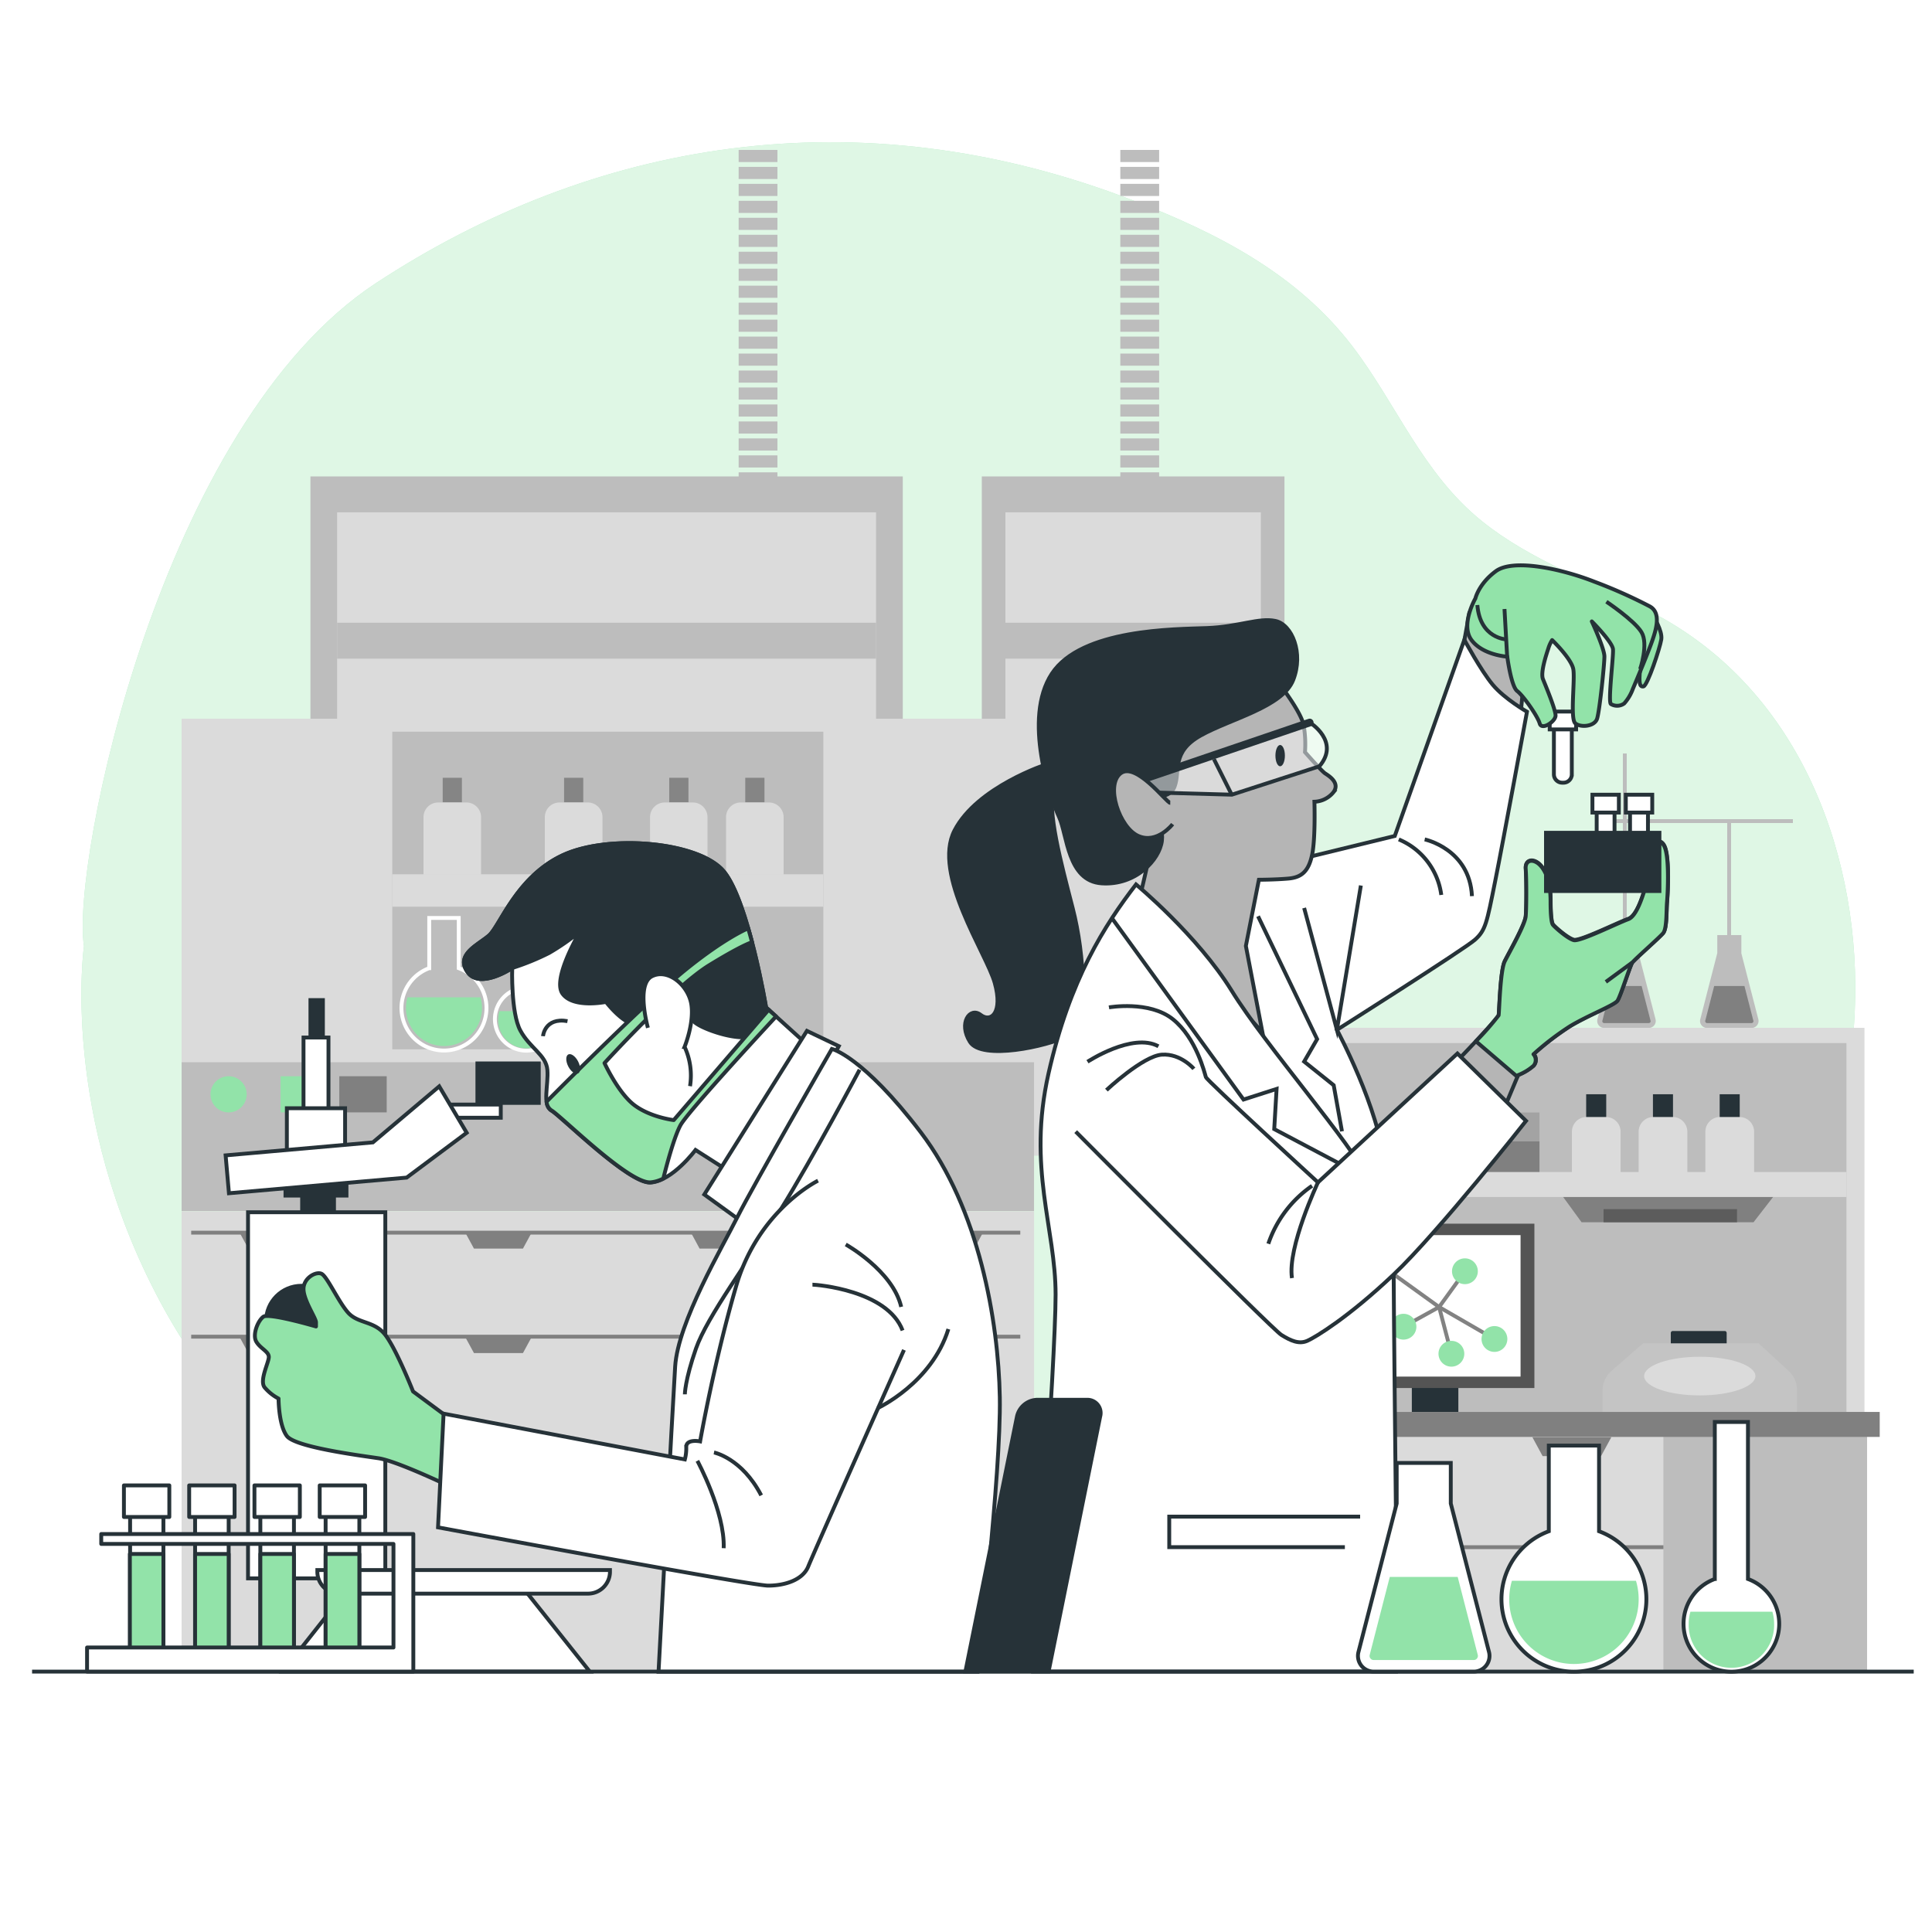<svg class="animated" id="freepik_stories-laboratory" xmlns="http://www.w3.org/2000/svg" viewBox="0 0 500 500" version="1.1" xmlns:xlink="http://www.w3.org/1999/xlink" xmlns:svgjs="http://svgjs.com/svgjs"><style>svg#freepik_stories-laboratory:not(.animated) .animable {opacity: 0;}svg#freepik_stories-laboratory.animated #freepik--Device--inject-10 {animation: 3s Infinite  linear floating;animation-delay: 0s;}svg#freepik_stories-laboratory.animated #freepik--characters-2--inject-10 {animation: 3s Infinite  linear floating;animation-delay: 0s;}svg#freepik_stories-laboratory.animated #freepik--character-1--inject-10 {animation: 3s Infinite  linear floating;animation-delay: 0s;}svg#freepik_stories-laboratory.animated #freepik--Bottles--inject-10 {animation: 1.5s Infinite  linear shake;animation-delay: 0s;}            @keyframes floating {                0% {                    opacity: 1;                    transform: translateY(0px);                }                50% {                    transform: translateY(-10px);                }                100% {                    opacity: 1;                    transform: translateY(0px);                }            }                    @keyframes shake {                10%, 90% {                    transform: translate3d(-1px, 0, 0);                  }                  20%, 80% {                    transform: translate3d(2px, 0, 0);                  }                  30%, 50%, 70% {                    transform: translate3d(-4px, 0, 0);                  }                  40%, 60% {                    transform: translate3d(4px, 0, 0);                  }            }        </style><g id="freepik--background-simple--inject-10" class="animable" style="transform-origin: 250.607px 232.606px;"><path d="M21.73,244.86S15.46,288.42,41.51,337c22.7,42.33,63.78,71.85,112.61,84.35,32.22,8.25,65.43,7.86,98.12,5.83,42.06-2.63,88.81-.17,127.63-16C440.31,386.52,477.24,321.93,480,262c1.81-38.73-13.08-83.21-52.69-103.63-14.67-7.55-31-13.17-43.8-23.5-15.39-12.38-22.1-30.36-33.59-45.35-14.2-18.53-34.53-29.08-56.6-37.62-71.72-27.74-140.16-15.29-196,21.36S18.39,223.51,21.73,244.86Z" style="fill: rgb(146, 227, 169); transform-origin: 250.607px 232.606px;" id="elbfkom9y50am" class="animable"></path><g id="elqcuf8zf2xgh"><path d="M21.73,244.86S15.46,288.42,41.51,337c22.7,42.33,63.78,71.85,112.61,84.35,32.22,8.25,65.43,7.86,98.12,5.83,42.06-2.63,88.81-.17,127.63-16C440.31,386.52,477.24,321.93,480,262c1.81-38.73-13.08-83.21-52.69-103.63-14.67-7.55-31-13.17-43.8-23.5-15.39-12.38-22.1-30.36-33.59-45.35-14.2-18.53-34.53-29.08-56.6-37.62-71.72-27.74-140.16-15.29-196,21.36S18.39,223.51,21.73,244.86Z" style="fill: rgb(255, 255, 255); opacity: 0.7; transform-origin: 250.607px 232.606px;" class="animable"></path></g></g><g id="freepik--Equipment--inject-10" class="animable" style="transform-origin: 266.735px 235.705px;"><rect x="80.34" y="123.3" width="153.3" height="175.73" style="fill: rgb(189, 189, 189); transform-origin: 156.99px 211.165px;" id="eljchdy33wr6" class="animable"></rect><rect x="87.25" y="132.59" width="139.47" height="166.43" style="fill: rgb(219, 219, 219); transform-origin: 156.985px 215.805px;" id="eltcp7l2xzsb" class="animable"></rect><rect x="87.25" y="161.16" width="139.47" height="9.3" style="fill: rgb(189, 189, 189); transform-origin: 156.985px 165.81px;" id="elzh6ufmv2yv" class="animable"></rect><rect x="191.16" y="38.8" width="10.04" height="3.14" style="fill: rgb(189, 189, 189); transform-origin: 196.18px 40.37px;" id="elaopsfj206p6" class="animable"></rect><rect x="191.16" y="43.19" width="10.04" height="3.14" style="fill: rgb(189, 189, 189); transform-origin: 196.18px 44.76px;" id="elie08bco4ic" class="animable"></rect><rect x="191.16" y="47.58" width="10.04" height="3.14" style="fill: rgb(189, 189, 189); transform-origin: 196.18px 49.15px;" id="elm13acmu7o8" class="animable"></rect><rect x="191.16" y="51.97" width="10.04" height="3.14" style="fill: rgb(189, 189, 189); transform-origin: 196.18px 53.54px;" id="elr3xpq7lex4c" class="animable"></rect><rect x="191.16" y="56.36" width="10.04" height="3.14" style="fill: rgb(189, 189, 189); transform-origin: 196.18px 57.93px;" id="elgju1kwytqoh" class="animable"></rect><rect x="191.16" y="60.76" width="10.04" height="3.14" style="fill: rgb(189, 189, 189); transform-origin: 196.18px 62.33px;" id="el13u8z3w2paa" class="animable"></rect><rect x="191.16" y="65.15" width="10.04" height="3.14" style="fill: rgb(189, 189, 189); transform-origin: 196.18px 66.72px;" id="eluhs9zwvgc69" class="animable"></rect><rect x="191.16" y="69.54" width="10.04" height="3.14" style="fill: rgb(189, 189, 189); transform-origin: 196.18px 71.11px;" id="elbke4k9me4mc" class="animable"></rect><rect x="191.16" y="73.93" width="10.04" height="3.14" style="fill: rgb(189, 189, 189); transform-origin: 196.18px 75.5px;" id="elgj700feb3kf" class="animable"></rect><rect x="191.16" y="78.32" width="10.04" height="3.14" style="fill: rgb(189, 189, 189); transform-origin: 196.18px 79.89px;" id="el25ac05ns7by" class="animable"></rect><rect x="191.16" y="82.72" width="10.04" height="3.14" style="fill: rgb(189, 189, 189); transform-origin: 196.18px 84.29px;" id="elxkvcyg7bzd" class="animable"></rect><rect x="191.16" y="87.11" width="10.04" height="3.14" style="fill: rgb(189, 189, 189); transform-origin: 196.18px 88.68px;" id="elyuf2u4u3uyn" class="animable"></rect><rect x="191.16" y="91.5" width="10.04" height="3.14" style="fill: rgb(189, 189, 189); transform-origin: 196.18px 93.07px;" id="el13hgf6totxd" class="animable"></rect><rect x="191.16" y="95.89" width="10.04" height="3.14" style="fill: rgb(189, 189, 189); transform-origin: 196.18px 97.46px;" id="el18nndrt0tpa" class="animable"></rect><rect x="191.16" y="100.28" width="10.04" height="3.14" style="fill: rgb(189, 189, 189); transform-origin: 196.18px 101.85px;" id="elafrdpp9li1t" class="animable"></rect><rect x="191.16" y="104.67" width="10.04" height="3.14" style="fill: rgb(189, 189, 189); transform-origin: 196.18px 106.24px;" id="elel538r8c3m" class="animable"></rect><rect x="191.16" y="109.07" width="10.04" height="3.14" style="fill: rgb(189, 189, 189); transform-origin: 196.18px 110.64px;" id="el6xdhc8y2wdg" class="animable"></rect><rect x="191.16" y="113.46" width="10.04" height="3.14" style="fill: rgb(189, 189, 189); transform-origin: 196.18px 115.03px;" id="eldthr1h3j7kp" class="animable"></rect><rect x="191.16" y="117.85" width="10.04" height="3.14" style="fill: rgb(189, 189, 189); transform-origin: 196.18px 119.42px;" id="eljv2flw98gxs" class="animable"></rect><rect x="191.16" y="122.24" width="10.04" height="3.14" style="fill: rgb(189, 189, 189); transform-origin: 196.18px 123.81px;" id="elc199nfdjgzb" class="animable"></rect><rect x="254.09" y="123.3" width="78.33" height="175.73" style="fill: rgb(189, 189, 189); transform-origin: 293.255px 211.165px;" id="elnw4z6df8ug" class="animable"></rect><rect x="260.2" y="132.59" width="66.11" height="166.43" style="fill: rgb(219, 219, 219); transform-origin: 293.255px 215.805px;" id="el4um5ew16mc" class="animable"></rect><rect x="260.2" y="161.16" width="66.11" height="9.3" style="fill: rgb(189, 189, 189); transform-origin: 293.255px 165.81px;" id="elcwd24uqxmdk" class="animable"></rect><rect x="289.94" y="38.8" width="10.04" height="3.14" style="fill: rgb(189, 189, 189); transform-origin: 294.96px 40.37px;" id="el024j7akbqgbg" class="animable"></rect><rect x="289.94" y="43.19" width="10.04" height="3.14" style="fill: rgb(189, 189, 189); transform-origin: 294.96px 44.76px;" id="elvb295w5odl" class="animable"></rect><rect x="289.94" y="47.58" width="10.04" height="3.14" style="fill: rgb(189, 189, 189); transform-origin: 294.96px 49.15px;" id="el4pzcgsxvyn" class="animable"></rect><rect x="289.94" y="51.97" width="10.04" height="3.14" style="fill: rgb(189, 189, 189); transform-origin: 294.96px 53.54px;" id="elf6lavut2858" class="animable"></rect><rect x="289.94" y="56.36" width="10.04" height="3.14" style="fill: rgb(189, 189, 189); transform-origin: 294.96px 57.93px;" id="el7svyvo5t7jj" class="animable"></rect><rect x="289.94" y="60.76" width="10.04" height="3.14" style="fill: rgb(189, 189, 189); transform-origin: 294.96px 62.33px;" id="ell01a2qxhh58" class="animable"></rect><rect x="289.94" y="65.15" width="10.04" height="3.14" style="fill: rgb(189, 189, 189); transform-origin: 294.96px 66.72px;" id="el9h4yfcxkeeh" class="animable"></rect><rect x="289.94" y="69.54" width="10.04" height="3.14" style="fill: rgb(189, 189, 189); transform-origin: 294.96px 71.11px;" id="el1vefajlrfzn" class="animable"></rect><rect x="289.94" y="73.93" width="10.04" height="3.14" style="fill: rgb(189, 189, 189); transform-origin: 294.96px 75.5px;" id="elgu765606ls" class="animable"></rect><rect x="289.94" y="78.32" width="10.04" height="3.14" style="fill: rgb(189, 189, 189); transform-origin: 294.96px 79.89px;" id="elow5lhtsqcv8" class="animable"></rect><rect x="289.94" y="82.72" width="10.04" height="3.14" style="fill: rgb(189, 189, 189); transform-origin: 294.96px 84.29px;" id="el3hjd2qkwj08" class="animable"></rect><rect x="289.94" y="87.11" width="10.04" height="3.14" style="fill: rgb(189, 189, 189); transform-origin: 294.96px 88.68px;" id="el2rywo9ppghr" class="animable"></rect><rect x="289.94" y="91.5" width="10.04" height="3.14" style="fill: rgb(189, 189, 189); transform-origin: 294.96px 93.07px;" id="ela3c7yos09kj" class="animable"></rect><rect x="289.94" y="95.89" width="10.04" height="3.14" style="fill: rgb(189, 189, 189); transform-origin: 294.96px 97.46px;" id="elpxxsqz41wv" class="animable"></rect><rect x="289.94" y="100.28" width="10.04" height="3.14" style="fill: rgb(189, 189, 189); transform-origin: 294.96px 101.85px;" id="eletsms50j9bh" class="animable"></rect><rect x="289.94" y="104.67" width="10.04" height="3.14" style="fill: rgb(189, 189, 189); transform-origin: 294.96px 106.24px;" id="elxzzurwrvuv" class="animable"></rect><rect x="289.94" y="109.07" width="10.04" height="3.14" style="fill: rgb(189, 189, 189); transform-origin: 294.96px 110.64px;" id="el5nngmdd1vq9" class="animable"></rect><rect x="289.94" y="113.46" width="10.04" height="3.14" style="fill: rgb(189, 189, 189); transform-origin: 294.96px 115.03px;" id="eldez9afncz4" class="animable"></rect><rect x="289.94" y="117.85" width="10.04" height="3.14" style="fill: rgb(189, 189, 189); transform-origin: 294.96px 119.42px;" id="elhrkrw7z5vdg" class="animable"></rect><rect x="289.94" y="122.24" width="10.04" height="3.14" style="fill: rgb(189, 189, 189); transform-origin: 294.96px 123.81px;" id="el99p81zssbul" class="animable"></rect><rect x="47" y="274.8" width="220.61" height="38.64" style="fill: rgb(189, 189, 189); transform-origin: 157.305px 294.12px;" id="elvnkmbihybz" class="animable"></rect><path d="M63.84,283.21a4.68,4.68,0,1,1-4.67-4.68A4.67,4.67,0,0,1,63.84,283.21Z" style="fill: rgb(146, 227, 169); transform-origin: 59.16px 283.21px;" id="elqvgplevojqp" class="animable"></path><rect x="72.61" y="278.53" width="12.27" height="9.35" style="fill: rgb(146, 227, 169); transform-origin: 78.745px 283.205px;" id="ele9pkjum6jc" class="animable"></rect><rect x="87.81" y="278.53" width="12.27" height="9.35" style="fill: gray; transform-origin: 93.945px 283.205px;" id="elpnpw3zxcjc8" class="animable"></rect><rect x="47" y="186" width="220.61" height="88.91" style="fill: rgb(219, 219, 219); transform-origin: 157.305px 230.455px;" id="elvehsa94od6" class="animable"></rect><rect x="47" y="313.5" width="220.61" height="119.11" style="fill: rgb(219, 219, 219); transform-origin: 157.305px 373.055px;" id="el015pdiixk3exi" class="animable"></rect><rect x="101.52" y="189.36" width="111.56" height="82.2" style="fill: rgb(189, 189, 189); transform-origin: 157.3px 230.46px;" id="elxdj7r6q0nh" class="animable"></rect><path d="M105.46,258.1a9.84,9.84,0,1,0,18.88,0Z" style="fill: rgb(146, 227, 169); transform-origin: 114.9px 264.409px;" id="elzhkkoc2s1cf" class="animable"></path><path d="M118.72,250.56v-13h-7.64v13a11,11,0,1,0,7.64,0Z" style="fill: none; stroke: rgb(255, 255, 255); stroke-miterlimit: 10; transform-origin: 114.9px 254.718px;" id="elqhqf19rafwo" class="animable"></path><path d="M150,258.1a9.84,9.84,0,1,0,18.88,0Z" style="fill: rgb(146, 227, 169); transform-origin: 159.44px 264.409px;" id="eld7npi8yxadb" class="animable"></path><path d="M163.29,250.56v-13h-7.64v13a11,11,0,1,0,7.64,0Z" style="fill: none; stroke: rgb(255, 255, 255); stroke-miterlimit: 10; transform-origin: 159.47px 254.718px;" id="ele032xreetjj" class="animable"></path><path d="M129.25,261.68a7,7,0,0,0-.31,2.06,7.3,7.3,0,1,0,14.59,0,7.38,7.38,0,0,0-.3-2.06Z" style="fill: rgb(146, 227, 169); transform-origin: 136.235px 266.495px;" id="ellcfekctql3" class="animable"></path><path d="M139.07,256.1v-9.66h-5.66v9.66a8.16,8.16,0,1,0,5.66,0Z" style="fill: none; stroke: rgb(255, 255, 255); stroke-miterlimit: 10; transform-origin: 136.24px 259.177px;" id="elc5yowsusqbw" class="animable"></path><rect x="114.57" y="201.29" width="4.97" height="6.37" style="fill: rgb(133, 133, 133); transform-origin: 117.055px 204.475px;" id="el32dchxjfa4x" class="animable"></rect><path d="M113.4,207.68h7.3a3.8,3.8,0,0,1,3.8,3.8v14.89a0,0,0,0,1,0,0H109.6a0,0,0,0,1,0,0V211.48A3.8,3.8,0,0,1,113.4,207.68Z" style="fill: rgb(219, 219, 219); transform-origin: 117.05px 217.025px;" id="elbnkfb2bpyrc" class="animable"></path><rect x="145.98" y="201.29" width="4.97" height="6.37" style="fill: rgb(133, 133, 133); transform-origin: 148.465px 204.475px;" id="el7ljrcby7ndx" class="animable"></rect><path d="M144.82,207.68h7.3a3.8,3.8,0,0,1,3.8,3.8v14.89a0,0,0,0,1,0,0H141a0,0,0,0,1,0,0V211.48A3.8,3.8,0,0,1,144.82,207.68Z" style="fill: rgb(219, 219, 219); transform-origin: 148.46px 217.025px;" id="el9aqxqoyc9jr" class="animable"></path><rect x="173.2" y="201.29" width="4.97" height="6.37" style="fill: rgb(133, 133, 133); transform-origin: 175.685px 204.475px;" id="elyln53cor7ai" class="animable"></rect><path d="M172,207.68h7.3a3.8,3.8,0,0,1,3.8,3.8v14.89a0,0,0,0,1,0,0H168.23a0,0,0,0,1,0,0V211.48A3.8,3.8,0,0,1,172,207.68Z" style="fill: rgb(219, 219, 219); transform-origin: 175.665px 217.025px;" id="elpnffsy4hde" class="animable"></path><rect x="192.87" y="201.29" width="4.97" height="6.37" style="fill: rgb(133, 133, 133); transform-origin: 195.355px 204.475px;" id="eleht367g36lj" class="animable"></rect><path d="M191.7,207.68H199a3.8,3.8,0,0,1,3.8,3.8v14.89a0,0,0,0,1,0,0H187.9a0,0,0,0,1,0,0V211.48A3.8,3.8,0,0,1,191.7,207.68Z" style="fill: rgb(219, 219, 219); transform-origin: 195.35px 217.025px;" id="eld7ohmi5ya1e" class="animable"></path><rect x="101.52" y="226.26" width="111.56" height="8.39" style="fill: rgb(219, 219, 219); transform-origin: 157.3px 230.455px;" id="elcf5qpaw6h8b" class="animable"></rect><polygon points="62.02 319.01 64.26 323.13 76.94 323.13 79.18 319.01 62.02 319.01" style="fill: gray; transform-origin: 70.6px 321.07px;" id="elphitwo4dnx" class="animable"></polygon><polygon points="120.42 319.01 122.66 323.13 135.34 323.13 137.58 319.01 120.42 319.01" style="fill: gray; transform-origin: 129px 321.07px;" id="eljo935i0ua8j" class="animable"></polygon><polygon points="178.82 319.01 181.05 323.13 193.74 323.13 195.98 319.01 178.82 319.01" style="fill: gray; transform-origin: 187.4px 321.07px;" id="eliaqtgbyin8" class="animable"></polygon><polygon points="237.22 319.01 239.45 323.13 252.14 323.13 254.38 319.01 237.22 319.01" style="fill: gray; transform-origin: 245.8px 321.07px;" id="el0s2tuphf7gyg" class="animable"></polygon><polygon points="62.02 346.05 64.26 350.17 76.94 350.17 79.18 346.05 62.02 346.05" style="fill: gray; transform-origin: 70.6px 348.11px;" id="elwnenta8mesh" class="animable"></polygon><polygon points="120.42 346.05 122.66 350.17 135.34 350.17 137.58 346.05 120.42 346.05" style="fill: gray; transform-origin: 129px 348.11px;" id="elmokhnuje75l" class="animable"></polygon><polygon points="178.82 346.05 181.05 350.17 193.74 350.17 195.98 346.05 178.82 346.05" style="fill: gray; transform-origin: 187.4px 348.11px;" id="elk52eelj0ee" class="animable"></polygon><polygon points="237.22 346.05 239.45 350.17 252.14 350.17 254.38 346.05 237.22 346.05" style="fill: gray; transform-origin: 245.8px 348.11px;" id="elro2dd00od4" class="animable"></polygon><line x1="49.48" y1="319.01" x2="264.05" y2="319.01" style="fill: none; stroke: gray; stroke-miterlimit: 10; transform-origin: 156.765px 319.01px;" id="el3gc7tczvjsq" class="animable"></line><line x1="49.48" y1="345.93" x2="264.05" y2="345.93" style="fill: none; stroke: gray; stroke-miterlimit: 10; transform-origin: 156.765px 345.93px;" id="el21gkxzlwwtc" class="animable"></line><path d="M428.46,263.81l-4.41-17.1V242h-6.23v4.67l-4.4,17.1a1.8,1.8,0,0,0,1.75,2.26H426.7A1.81,1.81,0,0,0,428.46,263.81Z" style="fill: rgb(189, 189, 189); transform-origin: 420.934px 254.015px;" id="elrqcvoy25q7" class="animable"></path><path d="M424.85,255.17H417l-2.31,9a.44.44,0,0,0,.09.41.45.45,0,0,0,.37.19H426.7a.49.49,0,0,0,.38-.19.47.47,0,0,0,.08-.41Z" style="fill: gray; transform-origin: 420.925px 259.97px;" id="elvwdedvmd7so" class="animable"></path><path d="M455.06,263.81l-4.4-17.1V242h-6.23v4.67l-4.4,17.1a1.8,1.8,0,0,0,1.75,2.26h11.53A1.8,1.8,0,0,0,455.06,263.81Z" style="fill: rgb(189, 189, 189); transform-origin: 447.54px 254.015px;" id="elvxnvxxhwac" class="animable"></path><path d="M451.46,255.17h-7.83l-2.31,9a.44.44,0,0,0,.09.41.45.45,0,0,0,.37.19h11.53a.49.49,0,0,0,.38-.19.47.47,0,0,0,.08-.41Z" style="fill: gray; transform-origin: 447.545px 259.97px;" id="elnu2q06uys2n" class="animable"></path><line x1="420.5" y1="246" x2="420.5" y2="195" style="fill: none; stroke: rgb(189, 189, 189); stroke-miterlimit: 10; transform-origin: 420.5px 220.5px;" id="elxuem4hdnqdg" class="animable"></line><rect x="313.71" y="266" width="168.81" height="99.42" style="fill: rgb(219, 219, 219); transform-origin: 398.115px 315.71px;" id="el0zb1he613ia" class="animable"></rect><rect x="318.38" y="269.95" width="159.48" height="95.47" style="fill: rgb(189, 189, 189); transform-origin: 398.12px 317.685px;" id="el75g3gyuiyaj" class="animable"></rect><polygon points="403.56 308.43 409.31 316.32 453.81 316.32 459.92 308.43 403.56 308.43" style="fill: gray; transform-origin: 431.74px 312.375px;" id="eljf3og27mp8d" class="animable"></polygon><rect x="415" y="312.93" width="34.54" height="3.39" style="fill: rgb(92, 92, 92); transform-origin: 432.27px 314.625px;" id="elq2zwk6bidc" class="animable"></rect><rect x="370.07" y="295.31" width="28.35" height="8.59" style="fill: gray; transform-origin: 384.245px 299.605px;" id="el5n7g963xx6e" class="animable"></rect><rect x="411" y="283.69" width="4.19" height="10.26" style="fill: rgb(38, 50, 56); stroke: rgb(38, 50, 56); stroke-miterlimit: 10; transform-origin: 413.095px 288.82px;" id="elmhlr8e5pbk" class="animable"></rect><path d="M410.61,289.08h5a3.8,3.8,0,0,1,3.8,3.8v12a0,0,0,0,1,0,0H406.81a0,0,0,0,1,0,0v-12A3.8,3.8,0,0,1,410.61,289.08Z" style="fill: rgb(219, 219, 219); transform-origin: 413.11px 296.98px;" id="eljmy60j4kc4j" class="animable"></path><rect x="428.28" y="283.69" width="4.19" height="10.26" style="fill: rgb(38, 50, 56); stroke: rgb(38, 50, 56); stroke-miterlimit: 10; transform-origin: 430.375px 288.82px;" id="elcccw6m3a8i7" class="animable"></rect><path d="M427.88,289.08h5a3.8,3.8,0,0,1,3.8,3.8v12a0,0,0,0,1,0,0H424.08a0,0,0,0,1,0,0v-12A3.8,3.8,0,0,1,427.88,289.08Z" style="fill: rgb(219, 219, 219); transform-origin: 430.38px 296.98px;" id="elab1f2poi7qv" class="animable"></path><rect x="445.55" y="283.69" width="4.19" height="10.26" style="fill: rgb(38, 50, 56); stroke: rgb(38, 50, 56); stroke-miterlimit: 10; transform-origin: 447.645px 288.82px;" id="el7ujtfzu8d1u" class="animable"></rect><path d="M445.16,289.08h5a3.8,3.8,0,0,1,3.8,3.8v12a0,0,0,0,1,0,0H441.35a0,0,0,0,1,0,0v-12A3.8,3.8,0,0,1,445.16,289.08Z" style="fill: rgb(219, 219, 219); transform-origin: 447.655px 296.98px;" id="elzx7kf900y0d" class="animable"></path><rect x="370.07" y="287.92" width="28.35" height="7.39" style="fill: rgb(163, 163, 163); transform-origin: 384.245px 291.615px;" id="elb28v8dlimqn" class="animable"></rect><rect x="318.38" y="303.32" width="159.48" height="6.46" style="fill: rgb(219, 219, 219); transform-origin: 398.12px 306.55px;" id="elzj6u36xvje" class="animable"></rect><rect x="365.88" y="333.11" width="11.04" height="33.65" style="fill: rgb(38, 50, 56); stroke: rgb(38, 50, 56); stroke-linecap: round; stroke-linejoin: round; transform-origin: 371.4px 349.935px;" id="eln7yjd3ax2pg" class="animable"></rect><rect x="345.69" y="316.69" width="51.41" height="42.53" style="fill: rgb(84, 84, 84); transform-origin: 371.395px 337.955px;" id="el1h95b318bbm" class="animable"></rect><rect x="349.27" y="319.65" width="44.25" height="36.61" style="fill: rgb(255, 255, 255); transform-origin: 371.395px 337.955px;" id="el1mlv72jcsdi" class="animable"></rect><polyline points="358.76 328.4 372.44 338.26 363.22 343.35" style="fill: none; stroke: rgb(130, 130, 130); stroke-miterlimit: 10; transform-origin: 365.6px 335.875px;" id="elc6jtpkv5e55" class="animable"></polyline><polyline points="379.12 329.04 372.44 338.26 375.62 350.35" style="fill: none; stroke: rgb(130, 130, 130); stroke-miterlimit: 10; transform-origin: 375.78px 339.695px;" id="el1ixys4duwa7" class="animable"></polyline><line x1="372.44" y1="338.26" x2="386.76" y2="346.54" style="fill: none; stroke: rgb(130, 130, 130); stroke-miterlimit: 10; transform-origin: 379.6px 342.4px;" id="eln0cl7zzcmqs" class="animable"></line><path d="M360,327.6a3.34,3.34,0,1,1-3.34-3.34A3.34,3.34,0,0,1,360,327.6Z" style="fill: rgb(146, 227, 169); transform-origin: 356.66px 327.6px;" id="elhc7a6f3ff6f" class="animable"></path><path d="M366.56,343.35a3.34,3.34,0,1,1-3.34-3.34A3.34,3.34,0,0,1,366.56,343.35Z" style="fill: rgb(146, 227, 169); transform-origin: 363.22px 343.35px;" id="el3x22xv1k5lh" class="animable"></path><path d="M382.46,329a3.34,3.34,0,1,1-3.34-3.34A3.34,3.34,0,0,1,382.46,329Z" style="fill: rgb(146, 227, 169); transform-origin: 379.12px 329px;" id="elvcvxvieu0im" class="animable"></path><path d="M390.1,346.54a3.34,3.34,0,1,1-3.34-3.35A3.34,3.34,0,0,1,390.1,346.54Z" style="fill: rgb(146, 227, 169); transform-origin: 386.76px 346.53px;" id="elbcr67e5fkll" class="animable"></path><circle cx="375.62" cy="350.35" r="3.34" style="fill: rgb(146, 227, 169); transform-origin: 375.62px 350.35px;" id="elj9txlk5feb" class="animable"></circle><rect x="432.9" y="344.96" width="13.46" height="2.96" style="fill: rgb(38, 50, 56); stroke: rgb(38, 50, 56); stroke-linecap: round; stroke-linejoin: round; transform-origin: 439.63px 346.44px;" id="elebb06mqtxqq" class="animable"></rect><path d="M414.74,366.49v-6.63a6.75,6.75,0,0,1,2.3-5.07l8.19-7.14h29.88l7.79,7.15a6.75,6.75,0,0,1,2.17,4.95v7.82Z" style="fill: rgb(196, 196, 196); transform-origin: 439.905px 357.61px;" id="elzdz50wssexk" class="animable"></path><path d="M454.3,356.13c0,2.75-6.44,5-14.4,5s-14.4-2.23-14.4-5,6.45-5,14.4-5S454.3,353.38,454.3,356.13Z" style="fill: rgb(219, 219, 219); transform-origin: 439.9px 356.13px;" id="elbusv85bojth" class="animable"></path><rect x="313.71" y="365.41" width="169.48" height="67.19" style="fill: rgb(219, 219, 219); transform-origin: 398.45px 399.005px;" id="el3vbckybcexr" class="animable"></rect><line x1="313.66" y1="400.41" x2="482.43" y2="400.41" style="fill: none; stroke: gray; stroke-miterlimit: 10; transform-origin: 398.045px 400.41px;" id="elb0ezgchdysl" class="animable"></line><rect x="430.48" y="365.41" width="52.71" height="67.19" style="fill: rgb(189, 189, 189); transform-origin: 456.835px 399.005px;" id="el38z3myr1q04" class="animable"></rect><rect x="310.43" y="365.41" width="176.04" height="6.46" style="fill: gray; transform-origin: 398.45px 368.64px;" id="eln7bt0pjyg4o" class="animable"></rect><polygon points="396.57 371.93 399.23 376.84 414.35 376.84 417.02 371.93 396.57 371.93" style="fill: gray; transform-origin: 406.795px 374.385px;" id="elptxnx0fmhgh" class="animable"></polygon><polygon points="396.57 400.2 399.23 405.11 414.35 405.11 417.02 400.2 396.57 400.2" style="fill: gray; transform-origin: 406.795px 402.655px;" id="elpavysoqgwxk" class="animable"></polygon><polygon points="339.77 371.93 342.43 376.84 357.56 376.84 360.23 371.93 339.77 371.93" style="fill: gray; transform-origin: 350px 374.385px;" id="el1hqn5xryjma" class="animable"></polygon><polygon points="339.77 400.2 342.43 405.11 357.56 405.11 360.23 400.2 339.77 400.2" style="fill: gray; transform-origin: 350px 402.655px;" id="elu4m3wc33hwn" class="animable"></polygon><line x1="417.15" y1="212.5" x2="464" y2="212.5" style="fill: none; stroke: rgb(189, 189, 189); stroke-miterlimit: 10; transform-origin: 440.575px 212.5px;" id="eltk023c773n9" class="animable"></line><line x1="413" y1="212.5" x2="417.15" y2="212.5" style="fill: none; stroke: rgb(189, 189, 189); stroke-miterlimit: 10; stroke-width: 3px; transform-origin: 415.075px 212.5px;" id="el7e0xamp24k8" class="animable"></line><line x1="447.5" y1="213" x2="447.5" y2="244.5" style="fill: none; stroke: rgb(189, 189, 189); stroke-miterlimit: 10; transform-origin: 447.5px 228.75px;" id="eliq0kb01gpcr" class="animable"></line></g><g id="freepik--Device--inject-10" class="animable" style="transform-origin: 108.125px 345.715px;"><rect x="78.19" y="307.27" width="8.25" height="9.33" style="fill: rgb(38, 50, 56); stroke: rgb(38, 50, 56); stroke-miterlimit: 10; transform-origin: 82.315px 311.935px;" id="elvh2cbibwfae" class="animable"></rect><rect x="73.88" y="303.68" width="15.79" height="5.74" style="fill: rgb(38, 50, 56); stroke: rgb(38, 50, 56); stroke-miterlimit: 10; transform-origin: 81.775px 306.55px;" id="elgzdmanbl4qm" class="animable"></rect><rect x="64.19" y="313.73" width="35.53" height="94.75" style="fill: rgb(255, 255, 255); stroke: rgb(38, 50, 56); stroke-miterlimit: 10; transform-origin: 81.955px 361.105px;" id="elkbvl8zd5e3" class="animable"></rect><circle cx="78.01" cy="341.91" r="9.15" style="fill: rgb(38, 50, 56); stroke: rgb(38, 50, 56); stroke-miterlimit: 10; transform-origin: 78.01px 341.91px;" id="elbszb5ihb4be" class="animable"></circle><polygon points="152.63 432.61 136.33 412.15 89.31 412.15 73.14 432.61 152.63 432.61" style="fill: rgb(255, 255, 255); stroke: rgb(38, 50, 56); stroke-miterlimit: 10; transform-origin: 112.885px 422.38px;" id="el43bbb28epwp" class="animable"></polygon><path d="M82.13,406.33h75.73a0,0,0,0,1,0,0v.43a5.67,5.67,0,0,1-5.67,5.67H87.8a5.67,5.67,0,0,1-5.67-5.67v-.43A0,0,0,0,1,82.13,406.33Z" style="fill: rgb(255, 255, 255); stroke: rgb(38, 50, 56); stroke-miterlimit: 10; transform-origin: 119.995px 409.38px;" id="elfgxnww088j" class="animable"></path><g id="elx7sz9lcgzcb"><rect x="112.57" y="285.86" width="17.03" height="3.41" style="fill: rgb(255, 255, 255); stroke: rgb(38, 50, 56); stroke-miterlimit: 10; transform-origin: 121.085px 287.565px; transform: rotate(-33.09deg);" class="animable"></rect></g><g id="elln4jw5bwecb"><rect x="123.55" y="275.21" width="15.89" height="10.22" style="fill: rgb(38, 50, 56); stroke: rgb(38, 50, 56); stroke-miterlimit: 10; transform-origin: 131.495px 280.32px; transform: rotate(-33.09deg);" class="animable"></rect></g><rect x="80.34" y="258.82" width="3.23" height="10.41" style="fill: rgb(38, 50, 56); stroke: rgb(38, 50, 56); stroke-miterlimit: 10; transform-origin: 81.955px 264.025px;" id="eldnr40xhlnxe" class="animable"></rect><rect x="78.55" y="268.51" width="6.46" height="20.46" style="fill: rgb(255, 255, 255); stroke: rgb(38, 50, 56); stroke-miterlimit: 10; transform-origin: 81.78px 278.74px;" id="elb5khq88qu7t" class="animable"></rect><rect x="74.24" y="286.81" width="15.07" height="11.84" style="fill: rgb(255, 255, 255); stroke: rgb(38, 50, 56); stroke-miterlimit: 10; transform-origin: 81.775px 292.73px;" id="elyz5u4clzrf" class="animable"></rect><polygon points="113.67 281.15 96.5 295.65 58.39 299.01 59.25 308.81 105.24 304.76 120.78 293.16 113.67 281.15" style="fill: rgb(255, 255, 255); stroke: rgb(38, 50, 56); stroke-miterlimit: 10; transform-origin: 89.585px 294.98px;" id="eli54aixgznug" class="animable"></polygon></g><g id="freepik--characters-2--inject-10" class="animable" style="transform-origin: 338.665px 289.459px;"><path d="M395.18,167.54l-1.71,18s-9.93-.69-12.84-6.51S379,165.58,379,165.58l1.27-7a11.05,11.05,0,0,1,10.44.52A8.62,8.62,0,0,1,395.18,167.54Z" style="fill: rgb(181, 181, 181); stroke: rgb(38, 50, 56); stroke-miterlimit: 10; transform-origin: 386.971px 171.527px;" id="elxned1y84by" class="animable"></path><path d="M324.57,225.22l36.4-8.87,18-50.77s4.28,7.95,7.34,11.62,8.87,7,8.87,7-6.12,33.34-8.26,44-2.44,12.54-5.2,15S346,266.52,346,266.52s11,20.49,12.24,34.87,2.14,31.2,2.14,31.2-26.92-42.83-36.7-55.37-13.77-31.5-11.63-41.29S324.57,225.22,324.57,225.22Z" style="fill: rgb(255, 255, 255); stroke: rgb(38, 50, 56); stroke-miterlimit: 10; transform-origin: 353.334px 249.085px;" id="el9s8jicags37" class="animable"></path><polyline points="337.51 234.98 345.99 266.52 352.19 229.17" style="fill: none; stroke: rgb(38, 50, 56); stroke-miterlimit: 10; transform-origin: 344.85px 247.845px;" id="el0g1hdpan4k3t" class="animable"></polyline><path d="M362,217.24a18.12,18.12,0,0,1,11,14.37" style="fill: none; stroke: rgb(38, 50, 56); stroke-miterlimit: 10; transform-origin: 367.5px 224.425px;" id="elf7ygebdn8lh" class="animable"></path><path d="M368.71,217.24s11.62,2.44,12.23,14.68" style="fill: none; stroke: rgb(38, 50, 56); stroke-miterlimit: 10; transform-origin: 374.825px 224.58px;" id="elxu1aynsvxjq" class="animable"></path><polyline points="325.58 237.12 340.87 268.93 337.51 274.74 345.16 280.86 347.3 292.79" style="fill: none; stroke: rgb(38, 50, 56); stroke-miterlimit: 10; transform-origin: 336.44px 264.955px;" id="elu36krxxw4dh" class="animable"></polyline><path d="M270.9,197.78s-18,5.82-23.86,17.13,8.26,31.82,10.4,39.46-.92,10.4-3.67,8.26-5.81,2.14-2.75,7,19.88,1.22,25.38-1.53,4.29-21.11,1.23-33-6.73-25.39-4.9-31.2S270.9,197.78,270.9,197.78Z" style="fill: rgb(38, 50, 56); stroke: rgb(38, 50, 56); stroke-miterlimit: 10; transform-origin: 262.926px 234.896px;" id="el4pdqzrp8yrs" class="animable"></path><path d="M327.94,172.92s8.87,10.7,9.48,15a28.39,28.39,0,0,1,.31,6.73s4.28,4.89,5.2,5.5,4,2.45,2.14,4.9a6.63,6.63,0,0,1-4.9,2.44s.31,9.49-.61,13.77-2.75,5.81-6.12,6.11-7.64.31-7.64.31l-3.37,17.13,4.28,22.33L294.9,232.56S298,220,298,217.58s-4.59-7-.61-19.89S327.94,172.92,327.94,172.92Z" style="fill: rgb(181, 181, 181); stroke: rgb(38, 50, 56); stroke-miterlimit: 10; transform-origin: 320.278px 220.03px;" id="el1mhti3y4puj" class="animable"></path><path d="M297,205.65s5.51,1.83,7-2.14-.92-8.87,6.73-13.16S331.91,183,334.67,176s-.31-14.38-4.59-15.3-9.48,1.53-17.74,1.84-32.47.18-40.12,11.8-.26,32.55,1.88,37.14,2.14,16.52,11,17.13,15-6.12,15.6-11S297,205.65,297,205.65Z" style="fill: rgb(38, 50, 56); stroke: rgb(38, 50, 56); stroke-miterlimit: 10; transform-origin: 302.276px 194.572px;" id="el12a6lep27pt" class="animable"></path><g id="elizytvsvf65c"><g style="opacity: 0.5; transform-origin: 319.144px 196.325px;" class="animable"><path d="M294.9,202,339,187s7.95,4.89,2.45,11.32l-22.64,7.34L295.21,205Z" style="fill: rgb(255, 255, 255); transform-origin: 319.144px 196.33px;" id="el9lw79ossk4e" class="animable"></path><line x1="294.9" y1="201.98" x2="338.95" y2="186.99" style="fill: rgb(255, 255, 255); transform-origin: 316.925px 194.485px;" id="el7i031fmgt78" class="animable"></line><line x1="314.17" y1="196.47" x2="318.76" y2="205.65" style="fill: rgb(255, 255, 255); transform-origin: 316.465px 201.06px;" id="elvepixbrvmu" class="animable"></line></g></g><path d="M294.9,202,339,187s7.95,4.89,2.45,11.32l-22.64,7.34L295.21,205Z" style="fill: none; stroke: rgb(38, 50, 56); stroke-miterlimit: 10; transform-origin: 319.144px 196.33px;" id="el8mdm98z7d3b" class="animable"></path><line x1="294.9" y1="201.98" x2="338.95" y2="186.99" style="fill: none; stroke: rgb(38, 50, 56); stroke-linecap: round; stroke-miterlimit: 10; stroke-width: 2px; transform-origin: 316.925px 194.485px;" id="elcjgj999zh4" class="animable"></line><line x1="314.17" y1="196.47" x2="318.76" y2="205.65" style="fill: none; stroke: rgb(38, 50, 56); stroke-miterlimit: 10; transform-origin: 316.465px 201.06px;" id="el11kg6we0f3u" class="animable"></line><path d="M302.86,207.79c-.92,0-8.87-10.71-12.85-7.65s-.31,14.07,4.59,16.21,8.87-3.06,8.87-3.06" style="fill: rgb(181, 181, 181); stroke: rgb(38, 50, 56); stroke-miterlimit: 10; transform-origin: 295.895px 208.228px;" id="elv24tws1sn4i" class="animable"></path><path d="M332.53,195.55c0,1.52-.55,2.76-1.23,2.76s-1.22-1.24-1.22-2.76.55-2.75,1.22-2.75S332.53,194,332.53,195.55Z" style="fill: rgb(38, 50, 56); transform-origin: 331.305px 195.555px;" id="elt4qaz4aq21" class="animable"></path><path d="M294,228.89s15.9,13.16,24.77,27.53,31.51,40.07,35.18,48.64,6.73,17.43,6.73,24.77.61,63,.61,64.24v38.54H267.37s5.82-80.45,5.82-97.58-7.35-32.73-1.84-57.2S286,239.29,294,228.89Z" style="fill: rgb(255, 255, 255); stroke: rgb(38, 50, 56); stroke-miterlimit: 10; transform-origin: 314.33px 330.75px;" id="elsbytop10crc" class="animable"></path><polyline points="287.87 237.76 321.82 284.56 330.38 281.81 329.77 292.21 351.19 303.53" style="fill: none; stroke: rgb(38, 50, 56); stroke-miterlimit: 10; transform-origin: 319.53px 270.645px;" id="elibfq0qp30b" class="animable"></polyline><polyline points="352 392.5 302.6 392.5 302.6 400.4 348.05 400.4" style="fill: none; stroke: rgb(38, 50, 56); stroke-miterlimit: 10; transform-origin: 327.3px 396.45px;" id="elzxm2nhd12gs" class="animable"></polyline><path d="M402.16,187h4.62a0,0,0,0,1,0,0v13.41a2.15,2.15,0,0,1-2.15,2.15h-.33a2.15,2.15,0,0,1-2.15-2.15V187A0,0,0,0,1,402.16,187Z" style="fill: rgb(255, 255, 255); stroke: rgb(38, 50, 56); stroke-miterlimit: 10; transform-origin: 404.465px 194.78px;" id="elifmu1vmnjln" class="animable"></path><rect x="401.06" y="184.15" width="6.84" height="4.62" style="fill: rgb(255, 255, 255); stroke: rgb(38, 50, 56); stroke-miterlimit: 10; transform-origin: 404.48px 186.46px;" id="elgcxya54ctl" class="animable"></rect><path d="M427.89,159.49s2.4,3.77,2.05,6-3.59,12-4.62,12.16-1.2-1-.86-4.45.86-5.65.86-6.68S426,157.44,427.89,159.49Z" style="fill: rgb(146, 227, 169); stroke: rgb(38, 50, 56); stroke-linecap: round; stroke-linejoin: round; transform-origin: 427.138px 168.411px;" id="elyvwbld6vgj" class="animable"></path><path d="M381.83,154.87s-3.94,6.85-1,10.78,9.25,4.29,9.25,4.29,1,7.7,2.57,8.9,5.3,6.51,5.82,8.39,4.11-.51,4.11-2.06-2.57-7.7-3.26-9.41.86-6.34,1.37-7.88a8.81,8.81,0,0,1,1-2.23s5,4.8,5.48,7.54-.86,12.84.51,14,5,.86,5.65-1.2,1.89-14,1.89-16.09-3.26-9.08-3.26-9.08,5.31,5.31,5.48,7.19-1.37,13.87-.51,14.21a3.11,3.11,0,0,0,3.42-.17,11.74,11.74,0,0,0,2.23-3.76s3.42-8.05,4.79-11.82,2.57-8-.51-9.59a127.47,127.47,0,0,0-14.21-6.33c-8.73-3.43-21.06-6-25.51-2.74S381.83,154.87,381.83,154.87Z" style="fill: rgb(146, 227, 169); stroke: rgb(38, 50, 56); stroke-linecap: round; stroke-linejoin: round; transform-origin: 404.267px 167.114px;" id="el1td48u5t3n8" class="animable"></path><line x1="390.05" y1="169.94" x2="389.36" y2="157.61" style="fill: none; stroke: rgb(38, 50, 56); stroke-miterlimit: 10; transform-origin: 389.705px 163.775px;" id="eltem68l6lmb" class="animable"></line><path d="M389.88,165.48s-6.85-.17-7.54-8.9" style="fill: none; stroke: rgb(38, 50, 56); stroke-miterlimit: 10; transform-origin: 386.11px 161.03px;" id="el6w3ouda7blj" class="animable"></path><path d="M424.46,173.19s2.23-6.51.35-9.59-9.08-7.88-9.08-7.88" style="fill: none; stroke: rgb(38, 50, 56); stroke-miterlimit: 10; transform-origin: 420.647px 164.455px;" id="ellou0v1zwyv" class="animable"></path><path d="M376.38,275.24c.6-.41,11.26-11.67,11.46-12.47s.4-11.66,1.61-14.07,5.22-9.46,5.43-11.67.2-9.65,0-12.26,2.41-2.82,4.22-.4,2.21,5.83,2.21,8.84.2,5.43.6,6,3.82,3.62,5.43,4,11.26-4.43,14.08-5.43,4.62-9.25,5-10.06.61-6.83.81-8.24,2.81-3.22,3.82.2.6,11.46.4,13.67,0,6.84-1,8.05-7.44,6.83-8,7.64-3,8.64-3.82,9.85-7.64,3.82-12.26,6.63a72.53,72.53,0,0,0-9.45,7.24,2.23,2.23,0,0,1,0,3,13.78,13.78,0,0,1-4,2.41l-4.22,10.06Z" style="fill: rgb(181, 181, 181); stroke: rgb(38, 50, 56); stroke-miterlimit: 10; transform-origin: 404.042px 252.976px;" id="elr8l1fj1k15e" class="animable"></path><path d="M418.6,259c.81-1.21,3.22-9,3.82-9.85s7-6.44,8-7.64.81-5.83,1-8.05.6-10.25-.4-13.67-3.62-1.61-3.82-.2-.4,7.44-.81,8.24-2.21,9.05-5,10.06-12.47,5.83-14.08,5.43-5-3.42-5.43-4-.6-3-.6-6-.4-6.43-2.21-8.84-4.43-2.22-4.22.4.2,10,0,12.26-4.23,9.25-5.43,11.67S388,262,387.84,262.77a74.1,74.1,0,0,1-5.88,6.71l10.73,9.19.17-.42a13.78,13.78,0,0,0,4-2.41,2.23,2.23,0,0,0,0-3,72.53,72.53,0,0,1,9.45-7.24C411,262.77,417.8,260.16,418.6,259Z" style="fill: rgb(146, 227, 169); stroke: rgb(38, 50, 56); stroke-linecap: round; stroke-linejoin: round; transform-origin: 406.813px 248.251px;" id="elgyw6l6q2wdm" class="animable"></path><line x1="422.42" y1="249.1" x2="415.59" y2="254.12" style="fill: none; stroke: rgb(38, 50, 56); stroke-miterlimit: 10; transform-origin: 419.005px 251.61px;" id="ele4fiym3306j" class="animable"></line><path d="M287,260.71s10.4-1.84,16.52,3.05,8.26,14.07,8.56,15S341.09,306,341.09,306l36.09-33.35,17.75,17.44s-22.64,28.75-34.26,39.76S340.48,346.05,338.34,347s-4.28,0-6.73-1.53-53.22-52.61-53.22-52.61" style="fill: rgb(255, 255, 255); stroke: rgb(38, 50, 56); stroke-miterlimit: 10; transform-origin: 336.66px 303.875px;" id="elyy9wmuuf09p" class="animable"></path><path d="M286.34,282.12s9.48-8.87,14.38-9.18,8.25,3.67,8.25,3.67" style="fill: none; stroke: rgb(38, 50, 56); stroke-miterlimit: 10; transform-origin: 297.655px 277.521px;" id="eljettwykdc8k" class="animable"></path><path d="M281.44,274.78s11.63-7.65,18.36-4" style="fill: none; stroke: rgb(38, 50, 56); stroke-miterlimit: 10; transform-origin: 290.62px 272.287px;" id="ela38069iree5" class="animable"></path><path d="M341.09,306s-7.95,16.82-6.73,24.77" style="fill: none; stroke: rgb(38, 50, 56); stroke-miterlimit: 10; transform-origin: 337.661px 318.385px;" id="el6mkz4bliz2" class="animable"></path><path d="M339.56,306.89a29.83,29.83,0,0,0-11.32,15" style="fill: none; stroke: rgb(38, 50, 56); stroke-miterlimit: 10; transform-origin: 333.9px 314.39px;" id="eluy8enbkq6pn" class="animable"></path><path d="M413.22,208.48h4.62a0,0,0,0,1,0,0v13.41A2.15,2.15,0,0,1,415.7,224h-.33a2.15,2.15,0,0,1-2.15-2.15V208.48A0,0,0,0,1,413.22,208.48Z" style="fill: rgb(255, 255, 255); stroke: rgb(38, 50, 56); stroke-miterlimit: 10; transform-origin: 415.53px 216.24px;" id="elb2ukk2mnui" class="animable"></path><rect x="412.12" y="205.67" width="6.84" height="4.62" style="fill: rgb(255, 255, 255); stroke: rgb(38, 50, 56); stroke-miterlimit: 10; transform-origin: 415.54px 207.98px;" id="el1e97s5ctm4f" class="animable"></rect><path d="M421.87,208.48h4.62a0,0,0,0,1,0,0v13.41a2.15,2.15,0,0,1-2.15,2.15H424a2.15,2.15,0,0,1-2.15-2.15V208.48A0,0,0,0,1,421.87,208.48Z" style="fill: rgb(255, 255, 255); stroke: rgb(38, 50, 56); stroke-miterlimit: 10; transform-origin: 424.17px 216.26px;" id="elfmka59lssr" class="animable"></path><rect x="420.76" y="205.67" width="6.84" height="4.62" style="fill: rgb(255, 255, 255); stroke: rgb(38, 50, 56); stroke-miterlimit: 10; transform-origin: 424.18px 207.98px;" id="elhnudga3cj8l" class="animable"></rect><rect x="400.1" y="215.52" width="29.36" height="15.08" style="fill: rgb(38, 50, 56); stroke: rgb(38, 50, 56); stroke-miterlimit: 10; transform-origin: 414.78px 223.06px;" id="eliu782aa2hmd" class="animable"></rect></g><g id="freepik--character-1--inject-10" class="animable animator-active" style="transform-origin: 175.407px 325.421px;"><path d="M132.55,250.53s-.35,11.59,2.11,16.16,6.67,6.32,7,10.19-1.41,9.13,1.05,10.54,20,19,25.65,18.62S180,297.61,180,297.61l12.65,8.08,16.86-34.78-11.24-10.19s-4.57-27.41-10.89-35.14-29.86-9.83-41.81-4.21-16.16,18.27-19,20.73S117.8,247,121,251.58,132.55,250.53,132.55,250.53Z" style="fill: rgb(255, 255, 255); stroke: rgb(38, 50, 56); stroke-miterlimit: 10; transform-origin: 164.794px 262.119px;" id="elc4as35b4kf" class="animable"></path><path d="M195.09,267.74c1.34-1,2.68-3.72,3.78-6.47l-.62-.55s-4.57-27.41-10.89-35.14-29.86-9.83-41.81-4.21-16.16,18.27-19,20.73S117.8,247,121,251.58c3,4.26,10.47-.34,11.47-1l.12-.07a63.91,63.91,0,0,0,9.49-3.87,59.92,59.92,0,0,0,8.08-5.62s-7.38,12.3-4.57,16.16,11.24,2.11,11.24,2.11,5.62,7.38,9.14,5.62-1.41-8.43,3.86-10.89,9.49,8.08,9.49,9.84S191.93,270.2,195.09,267.74Z" style="fill: rgb(38, 50, 56); stroke: rgb(38, 50, 56); stroke-miterlimit: 10; transform-origin: 159.473px 243.321px;" id="elmu4ht8hg8vq" class="animable"></path><path d="M198.92,261.33l-24.56,28.55s-6-.71-10.19-3.87-7.73-10.89-7.73-10.89,17.92-19.67,27.05-25.29c8-4.91,10.6-5.8,11.13-6-.31-1.19-.64-2.39-1-3.58-1.91.84-7.51,3.65-16.47,10.93-9.79,8-30.51,28.7-35.69,33.92a2.87,2.87,0,0,0,1.26,2.27c2.46,1.4,20,19,25.65,18.62a8.76,8.76,0,0,0,3.3-1c1.08-4.38,2.93-11,4.43-13.77,1.82-3.33,19.86-22.89,24.76-28.18Z" style="fill: rgb(146, 227, 169); stroke: rgb(38, 50, 56); stroke-linecap: round; stroke-linejoin: round; transform-origin: 171.16px 273.123px;" id="elx6zrkp2gnha" class="animable"></path><path d="M167.68,266s-3.16-11.25,1.06-13.35,9.48,2.46,10.19,7.37-1.76,10.9-1.76,10.9a17.66,17.66,0,0,1,1.41,10.18" style="fill: rgb(255, 255, 255); stroke: rgb(38, 50, 56); stroke-miterlimit: 10; transform-origin: 172.801px 266.613px;" id="eld6cis710yqg" class="animable"></path><path d="M149.61,274.69c.7,1.36.69,2.75,0,3.11s-1.84-.44-2.54-1.8-.69-2.75,0-3.11S148.91,273.33,149.61,274.69Z" style="fill: rgb(38, 50, 56); transform-origin: 148.34px 275.345px;" id="elegkfwalalkj" class="animable"></path><path d="M140.53,268.16s.41-4.91,6.34-3.89" style="fill: none; stroke: rgb(38, 50, 56); stroke-miterlimit: 10; transform-origin: 143.7px 266.145px;" id="el9bhha7ae4nv" class="animable"></path><polygon points="208.83 266.79 182.27 309.14 192.68 316.68 217.08 270.74 208.83 266.79" style="fill: rgb(255, 255, 255); stroke: rgb(38, 50, 56); stroke-miterlimit: 10; transform-origin: 199.675px 291.735px;" id="el7c6j6abiiby" class="animable"></polygon><path d="M215.29,271.46S194.83,307,190.88,314.89s-15.43,27.27-16.15,38.76-4.3,79-4.3,79H253s6.11-51.32,5.75-71.06-5.39-48.82-20.46-68.56S215.29,271.46,215.29,271.46Z" style="fill: rgb(255, 255, 255); stroke: rgb(38, 50, 56); stroke-miterlimit: 10; transform-origin: 214.598px 352.055px;" id="elmycoo3icgg" class="animable"></path><path d="M222.47,276.84s-12.21,23-20.46,36.25S183,340.73,180.12,349s-2.88,11.85-2.88,11.85" style="fill: none; stroke: rgb(38, 50, 56); stroke-miterlimit: 10; transform-origin: 199.855px 318.845px;" id="elg36hdsnoeb" class="animable"></path><path d="M116.59,367.29l-9.69-7.18s-4.67-11.84-7.54-15.07-6.82-2.52-9.33-5.39-5.38-9.33-6.82-10-4.66,1.08-4.66,3.95,3.23,7.54,3.23,8.61v1.08s-12.21-3.59-13.64-2.51-2.87,4.66-1.8,6.46,3.23,2.51,3.23,3.95-2.51,6.1-1.07,7.89a12,12,0,0,0,3.59,2.87s0,6.82,2.15,9.69,18.66,5,23.69,5.75,19.74,7.89,19.74,7.89Z" style="fill: rgb(146, 227, 169); stroke: rgb(38, 50, 56); stroke-linecap: round; stroke-linejoin: round; transform-origin: 91.819px 357.394px;" id="ellevzvxrlxhi" class="animable"></path><path d="M211.7,305.56s-15.43,7.53-21.18,27.27-9.33,40.2-9.33,40.2-3.59-.72-3.59,1.44a11.26,11.26,0,0,1-.36,3.23L114.8,365.85l-1.44,29.43s81.11,15.08,85.42,15.08,9-1.44,10.41-5,24.76-56,24.76-56" style="fill: rgb(255, 255, 255); stroke: rgb(38, 50, 56); stroke-miterlimit: 10; transform-origin: 173.655px 357.96px;" id="elek3hlj0ljjt" class="animable"></path><path d="M218.88,322.07s12.2,6.81,14.35,16.15" style="fill: none; stroke: rgb(38, 50, 56); stroke-miterlimit: 10; transform-origin: 226.055px 330.145px;" id="elzh1koz7x3b" class="animable"></path><path d="M210.26,332.47c1.08,0,19.39,1.44,23.33,11.85" style="fill: none; stroke: rgb(38, 50, 56); stroke-miterlimit: 10; transform-origin: 221.925px 338.395px;" id="eln5jqo5dpwb" class="animable"></path><path d="M227.13,364.42s14-6.46,18.31-20.46" style="fill: none; stroke: rgb(38, 50, 56); stroke-miterlimit: 10; transform-origin: 236.285px 354.19px;" id="elxqf8weunx" class="animable"></path><path d="M180.48,378.06s7.17,13.27,6.81,22.61" style="fill: none; stroke: rgb(38, 50, 56); stroke-miterlimit: 10; transform-origin: 183.892px 389.365px;" id="el9u5vp9xel1v" class="animable"></path><path d="M184.78,375.9S192,377.34,197,387" style="fill: none; stroke: rgb(38, 50, 56); stroke-miterlimit: 10; transform-origin: 190.89px 381.45px;" id="eljunegdkkjva" class="animable"></path><path d="M281.29,362.26H268.36a5.52,5.52,0,0,0-5.16,4.31l-13.35,66h21.53l13.35-66A3.43,3.43,0,0,0,281.29,362.26Z" style="fill: rgb(38, 50, 56); stroke: rgb(38, 50, 56); stroke-miterlimit: 10; transform-origin: 267.348px 397.414px;" id="els1g3cl6fjm" class="animable"></path></g><g id="freepik--Bottles--inject-10" class="animable" style="transform-origin: 251.785px 400.316px;"><line x1="8.3" y1="432.61" x2="495.27" y2="432.61" style="fill: none; stroke: rgb(38, 50, 56); stroke-miterlimit: 10; transform-origin: 251.785px 432.61px;" id="elzwc9lbzix9h" class="animable"></line><path d="M33.61,385.7h8.68a0,0,0,0,1,0,0v40.65a4,4,0,0,1-4,4h-.62a4,4,0,0,1-4-4V385.7A0,0,0,0,1,33.61,385.7Z" style="fill: rgb(255, 255, 255); stroke: rgb(38, 50, 56); stroke-linecap: round; stroke-linejoin: round; transform-origin: 37.95px 408.025px;" id="elpdf5hdt4i3k" class="animable"></path><path d="M33.61,402.17V426a4.34,4.34,0,1,0,8.68,0V402.17Z" style="fill: rgb(146, 227, 169); stroke: rgb(38, 50, 56); stroke-linecap: round; stroke-linejoin: round; transform-origin: 37.95px 416.257px;" id="elo1rxpd1yjw" class="animable"></path><rect x="32.07" y="384.42" width="11.75" height="8.17" style="fill: rgb(255, 255, 255); stroke: rgb(38, 50, 56); stroke-linecap: round; stroke-linejoin: round; transform-origin: 37.945px 388.505px;" id="elvgak20apueo" class="animable"></rect><path d="M54.84,430.37h0A4.34,4.34,0,0,1,50.49,426V385.7h8.69V426A4.34,4.34,0,0,1,54.84,430.37Z" style="fill: rgb(255, 255, 255); stroke: rgb(38, 50, 56); stroke-linecap: round; stroke-linejoin: round; transform-origin: 54.835px 408.035px;" id="el0jtsh4fr7n7n" class="animable"></path><path d="M50.49,402.17V426a4.35,4.35,0,0,0,8.69,0V402.17Z" style="fill: rgb(146, 227, 169); stroke: rgb(38, 50, 56); stroke-linecap: round; stroke-linejoin: round; transform-origin: 54.835px 416.156px;" id="ellf8escbph2" class="animable"></path><rect x="48.96" y="384.42" width="11.75" height="8.17" style="fill: rgb(255, 255, 255); stroke: rgb(38, 50, 56); stroke-linecap: round; stroke-linejoin: round; transform-origin: 54.835px 388.505px;" id="elq6b3tpoi9ht" class="animable"></rect><path d="M71.72,430.37h0A4.34,4.34,0,0,1,67.38,426V385.7h8.69V426A4.34,4.34,0,0,1,71.72,430.37Z" style="fill: rgb(255, 255, 255); stroke: rgb(38, 50, 56); stroke-linecap: round; stroke-linejoin: round; transform-origin: 71.725px 408.035px;" id="el57kcz4kx4v6" class="animable"></path><path d="M67.38,402.17V426a4.34,4.34,0,0,0,4.34,4.34h0A4.34,4.34,0,0,0,76.07,426V402.17Z" style="fill: rgb(146, 227, 169); stroke: rgb(38, 50, 56); stroke-linecap: round; stroke-linejoin: round; transform-origin: 71.725px 416.255px;" id="elr3rarnp4dq" class="animable"></path><rect x="65.85" y="384.42" width="11.75" height="8.17" style="fill: rgb(255, 255, 255); stroke: rgb(38, 50, 56); stroke-linecap: round; stroke-linejoin: round; transform-origin: 71.725px 388.505px;" id="ela4y9zvkwl9p" class="animable"></rect><path d="M88.61,430.37h0A4.34,4.34,0,0,1,84.27,426V385.7H93V426A4.34,4.34,0,0,1,88.61,430.37Z" style="fill: rgb(255, 255, 255); stroke: rgb(38, 50, 56); stroke-linecap: round; stroke-linejoin: round; transform-origin: 88.635px 408.035px;" id="elzwq8pn5o3z" class="animable"></path><path d="M84.27,402.17V426A4.34,4.34,0,0,0,93,426V402.17Z" style="fill: rgb(146, 227, 169); stroke: rgb(38, 50, 56); stroke-linecap: round; stroke-linejoin: round; transform-origin: 88.635px 416.268px;" id="el9vz9qfc1ben" class="animable"></path><rect x="82.74" y="384.42" width="11.75" height="8.17" style="fill: rgb(255, 255, 255); stroke: rgb(38, 50, 56); stroke-linecap: round; stroke-linejoin: round; transform-origin: 88.615px 388.505px;" id="eld33gzr6fjm" class="animable"></rect><polygon points="101.83 397 26.2 397 26.2 399.57 101.83 399.57 101.83 426.37 22.53 426.37 22.53 432.61 106.97 432.61 106.97 431.14 106.97 426.37 106.97 399.57 106.97 397 101.83 397" style="fill: rgb(255, 255, 255); stroke: rgb(38, 50, 56); stroke-linecap: round; stroke-linejoin: round; transform-origin: 64.75px 414.805px;" id="elyyyb84cwu0j" class="animable"></polygon><path d="M385.35,427.52l-9.89-38.41v-10.5h-14v10.5l-9.89,38.41a4.07,4.07,0,0,0,3.95,5.09H381.4A4.07,4.07,0,0,0,385.35,427.52Z" style="fill: rgb(255, 255, 255); stroke: rgb(38, 50, 56); stroke-miterlimit: 10; transform-origin: 368.46px 405.61px;" id="el880x8f886ae" class="animable"></path><path d="M377.25,408.11H359.67l-5.19,20.16a1,1,0,0,0,.19.92,1,1,0,0,0,.84.42H381.4a1,1,0,0,0,.85-.42,1,1,0,0,0,.19-.92Z" style="fill: rgb(146, 227, 169); transform-origin: 368.46px 418.86px;" id="el87viomcvdt7" class="animable"></path><path d="M413.83,396.29V374.11h-13v22.18a18.75,18.75,0,1,0,13,0Z" style="fill: rgb(255, 255, 255); stroke: rgb(38, 50, 56); stroke-miterlimit: 10; transform-origin: 407.33px 403.369px;" id="el9k9ys6uhi9d" class="animable"></path><path d="M391.28,409.11a16.75,16.75,0,1,0,32.11,0Z" style="fill: rgb(146, 227, 169); transform-origin: 407.335px 419.872px;" id="elloedwnm58ij" class="animable"></path><path d="M452.37,408.64V368h-8.58v40.64a12.38,12.38,0,1,0,8.58,0Z" style="fill: rgb(255, 255, 255); stroke: rgb(38, 50, 56); stroke-miterlimit: 10; transform-origin: 448.08px 400.316px;" id="elnkadnu84oqg" class="animable"></path><path d="M437.49,417.1a10.77,10.77,0,0,0-.46,3.13,11.06,11.06,0,1,0,22.11,0,10.77,10.77,0,0,0-.46-3.13Z" style="fill: rgb(146, 227, 169); transform-origin: 448.085px 424.361px;" id="ele86xyf2zyoi" class="animable"></path></g><defs>     <filter id="active" height="200%">         <feMorphology in="SourceAlpha" result="DILATED" operator="dilate" radius="2"></feMorphology>                <feFlood flood-color="#32DFEC" flood-opacity="1" result="PINK"></feFlood>        <feComposite in="PINK" in2="DILATED" operator="in" result="OUTLINE"></feComposite>        <feMerge>            <feMergeNode in="OUTLINE"></feMergeNode>            <feMergeNode in="SourceGraphic"></feMergeNode>        </feMerge>    </filter>    <filter id="hover" height="200%">        <feMorphology in="SourceAlpha" result="DILATED" operator="dilate" radius="2"></feMorphology>                <feFlood flood-color="#ff0000" flood-opacity="0.5" result="PINK"></feFlood>        <feComposite in="PINK" in2="DILATED" operator="in" result="OUTLINE"></feComposite>        <feMerge>            <feMergeNode in="OUTLINE"></feMergeNode>            <feMergeNode in="SourceGraphic"></feMergeNode>        </feMerge>            <feColorMatrix type="matrix" values="0   0   0   0   0                0   1   0   0   0                0   0   0   0   0                0   0   0   1   0 "></feColorMatrix>    </filter></defs></svg>